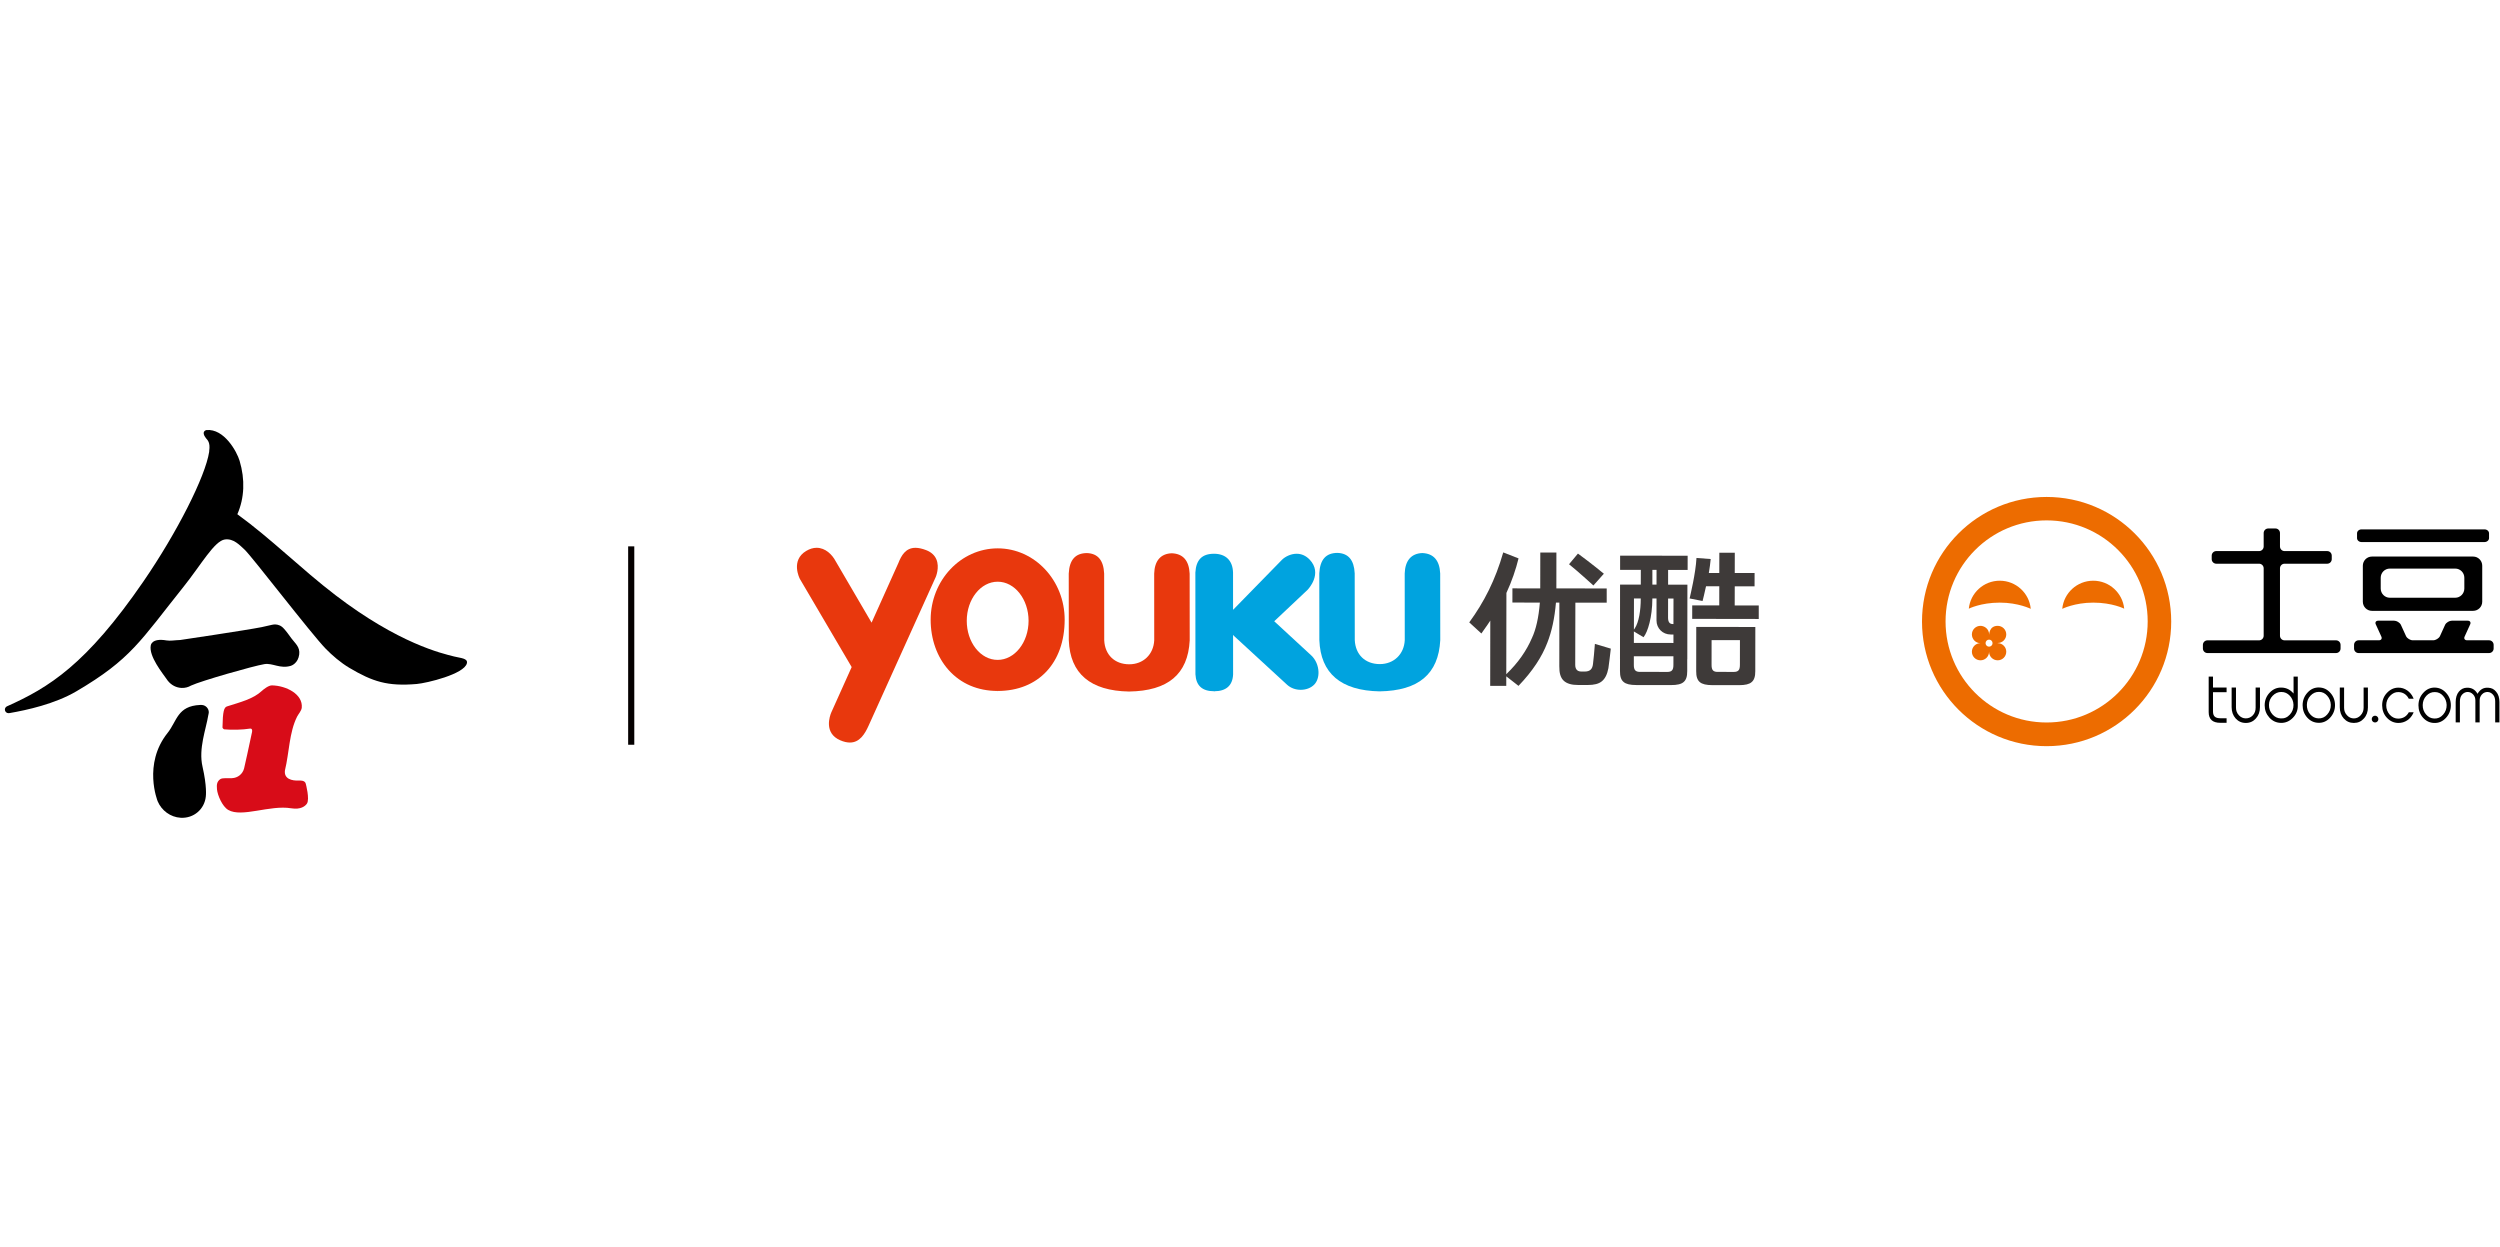 <?xml version="1.0" encoding="UTF-8"?>
<svg width="407px" height="203px" viewBox="0 0 407 203" version="1.1" xmlns="http://www.w3.org/2000/svg" xmlns:xlink="http://www.w3.org/1999/xlink">
    <!-- Generator: Sketch 40.2 (33826) - http://www.bohemiancoding.com/sketch -->
    <title>logo_color_youku</title>
    <desc>Created with Sketch.</desc>
    <defs></defs>
    <g id="Page-1" stroke="none" stroke-width="1" fill="none" fill-rule="evenodd">
        <g id="logo_color_youku" transform="translate(0, 70)">
            <g id="Page-1">
                <g id="logo_color_youku">
                    <g id="Group">
                        <g id="Shape">
                            <path d="M48.729,57.075 L48.731,57.071 C47.496,57.144 46.192,56.794 46.391,55.408 C47.096,52.497 47.07,49.271 48.36,46.679 C48.563,46.273 49.074,45.721 49.126,45.223 C49.347,43.009 46.585,41.622 44.271,41.58 C43.706,41.571 42.875,42.253 42.622,42.487 C41.196,43.816 39.035,44.335 36.998,44.99 C36.457,45.133 36.267,45.787 36.22,48.434 C36.218,48.52 36.414,48.726 36.495,48.735 C37.767,48.852 39.437,48.818 40.738,48.612 C40.942,48.599 41.101,48.732 41.04,49.109 L41.036,49.151 C40.677,50.93 39.749,55.07 39.741,55.089 C39.514,55.997 38.724,56.652 37.759,56.686 C37.204,56.739 36.196,56.573 35.819,56.874 C35.336,57.258 35.248,57.683 35.325,58.509 C35.414,59.441 36.176,61.282 37.156,61.856 C39.365,63.145 43.921,61.014 47.401,61.588 C48.973,61.846 49.691,61.233 49.964,60.836 C50.459,60.113 49.786,57.627 49.78,57.593 C49.657,56.984 48.729,57.075 48.729,57.075 L48.729,57.075 L48.729,57.075 Z" fill="#D80C18"></path>
                            <path d="M27.233,40.702 C27.281,40.768 27.318,40.826 27.353,40.881 L27.367,40.881 C27.893,41.529 28.68,41.959 29.56,41.994 C30.125,42.018 30.654,41.875 31.1,41.611 C32.724,40.851 41.269,38.407 43.041,38.12 C44.4,37.9 45.578,38.931 47.361,38.393 C47.505,38.345 48.526,37.957 48.711,36.556 C48.871,35.314 48.055,34.756 47.43,33.907 C47.117,33.476 46.64,32.803 46.242,32.37 L46.224,32.354 C46.121,32.229 46.004,32.119 45.873,32.023 C45.746,31.924 45.616,31.851 45.477,31.8 C45.279,31.719 45.063,31.669 44.84,31.658 C44.788,31.652 44.725,31.652 44.647,31.659 C44.529,31.666 44.414,31.685 44.299,31.714 C43.801,31.813 42.983,32.02 42.599,32.098 C40.053,32.603 29.387,34.189 29.339,34.192 C28.44,34.221 27.728,34.369 27.123,34.263 C24.646,33.827 24.544,35.081 24.544,35.081 C24.204,36.833 26.458,39.591 27.216,40.682 L27.233,40.702 L27.233,40.702 L27.233,40.702 Z" fill="#000000"></path>
                            <path d="M32.864,44.769 C32.779,44.761 32.594,44.765 32.583,44.765 C28.858,44.934 28.837,47.374 27.278,49.327 C23.228,54.408 25.656,60.427 25.675,60.462 C26.3,61.939 27.736,63.033 29.411,63.132 C31.542,63.258 33.3,61.733 33.507,59.664 C33.517,59.586 33.715,58.073 32.969,54.81 C32.297,51.866 33.533,48.758 33.918,46.395 C33.919,46.38 33.993,46.104 33.993,45.965 C33.993,45.34 33.489,44.806 32.864,44.769 L32.864,44.769 L32.864,44.769 Z" fill="#000000"></path>
                            <path d="M73.916,36.873 C71.991,36.389 64.957,34.798 54.616,26.895 C49.034,22.625 44.177,17.736 38.64,13.716 C39.801,11.073 39.914,8.064 39.01,5.027 C38.56,3.514 36.489,-0.253 33.605,0.013 C33.605,0.013 32.657,0.205 33.518,1.32 C33.76,1.632 34.271,1.979 34.056,3.431 C34.049,3.474 34.049,3.517 34.054,3.554 C33.442,7.567 28.821,16.696 23.363,24.641 C14.037,38.224 7.934,41.951 1.121,44.996 L1.07,45.028 C0.907,45.132 0.795,45.313 0.795,45.522 C0.795,45.842 1.057,46.105 1.377,46.105 L1.469,46.095 C1.495,46.095 1.532,46.094 1.585,46.085 C4.356,45.604 8.928,44.607 12.429,42.549 C21.34,37.311 22.825,34.36 29.867,25.544 C32.737,21.954 34.903,18.052 36.615,17.824 C38.018,17.636 39.004,18.733 39.82,19.48 C40.964,20.526 50.67,33.2 53.043,35.631 C54.067,36.68 55.454,37.886 56.897,38.738 C60.653,40.96 63.07,41.764 67.849,41.353 C69.478,41.209 75.573,39.754 76.007,37.989 C76.211,37.159 75.009,37.151 73.916,36.873 L73.916,36.873 L73.916,36.873 Z" fill="#000000"></path>
                        </g>
                        <path d="M102.763,51.245 L102.763,18.947" id="Shape" stroke="#040000"></path>
                        <g id="Shape" transform="translate(358, 16)" fill="#000000">
                            <path d="M21.33,30.855 C20.799,31.423 20.161,31.704 19.426,31.673 C18.714,31.654 18.103,31.364 17.606,30.807 C17.111,30.246 16.866,29.584 16.866,28.81 C16.866,28.011 17.141,27.315 17.671,26.747 C18.201,26.168 18.838,25.891 19.576,25.923 C20.288,25.945 20.898,26.237 21.394,26.808 C21.889,27.365 22.14,28.028 22.14,28.799 C22.139,29.588 21.866,30.276 21.33,30.855 M19.427,30.952 C19.999,30.977 20.472,30.781 20.868,30.323 C21.272,29.871 21.467,29.351 21.455,28.742 C21.438,28.165 21.232,27.672 20.868,27.261 C20.502,26.845 20.061,26.639 19.542,26.639 C18.987,26.63 18.53,26.845 18.144,27.261 C17.757,27.672 17.568,28.165 17.559,28.752 C17.551,29.333 17.721,29.844 18.089,30.277 C18.461,30.711 18.903,30.932 19.427,30.952"></path>
                            <path d="M4.489,31.673 L3.473,31.673 C2.199,31.673 1.573,31.095 1.573,29.933 L1.573,24.15 L2.276,24.15 L2.276,25.926 L4.489,25.929 L4.489,26.691 L2.276,26.694 L2.276,29.806 C2.276,30.642 2.676,30.929 3.473,30.929 L4.489,30.929"></path>
                            <path d="M16.081,28.813 C16.104,29.603 15.838,30.289 15.271,30.865 C14.713,31.432 14.058,31.71 13.305,31.684 C12.577,31.665 11.952,31.375 11.445,30.815 C10.944,30.257 10.689,29.593 10.689,28.823 C10.689,28.022 10.965,27.33 11.505,26.761 C12.056,26.182 12.706,25.906 13.459,25.937 C14.233,25.964 14.878,26.289 15.392,26.909 L15.392,24.15 L16.08,24.15 L16.08,28.813 L16.081,28.813 L16.081,28.813 Z M13.309,30.957 C13.892,30.992 14.381,30.791 14.789,30.335 C15.198,29.884 15.392,29.362 15.38,28.754 C15.368,28.179 15.166,27.689 14.789,27.274 C14.407,26.858 13.956,26.654 13.414,26.654 C12.864,26.643 12.383,26.859 11.986,27.274 C11.589,27.688 11.391,28.179 11.391,28.764 C11.379,29.344 11.563,29.852 11.94,30.288 C12.319,30.719 12.77,30.941 13.309,30.957 L13.309,30.957 L13.309,30.957 Z"></path>
                            <path d="M27.498,29.145 C27.498,29.876 27.284,30.486 26.843,30.966 C26.416,31.453 25.872,31.695 25.209,31.695 C24.55,31.695 24.004,31.453 23.565,30.966 C23.138,30.486 22.919,29.876 22.919,29.145 L22.919,25.929 L23.619,25.929 L23.619,29.233 C23.619,29.707 23.772,30.112 24.096,30.453 C24.407,30.791 24.783,30.957 25.208,30.957 C25.635,30.957 25.999,30.791 26.314,30.453 C26.631,30.112 26.797,29.707 26.797,29.233 L26.797,25.929 L27.496,25.929 L27.496,29.145 L27.498,29.145 L27.498,29.145 Z"></path>
                            <path d="M9.922,29.122 C9.922,29.858 9.701,30.475 9.265,30.957 C8.832,31.448 8.284,31.696 7.617,31.696 C6.948,31.696 6.399,31.448 5.957,30.957 C5.532,30.475 5.31,29.858 5.31,29.122 L5.31,25.929 L6.018,25.929 L6.018,29.215 C6.018,29.689 6.169,30.101 6.492,30.444 C6.811,30.785 7.191,30.952 7.618,30.952 C8.051,30.952 8.445,30.791 8.765,30.453 C9.087,30.105 9.216,29.689 9.216,29.215 L9.216,25.929 L9.924,25.929 L9.924,29.122 L9.922,29.122 L9.922,29.122 Z"></path>
                            <path d="M34.859,30.153 C34.406,31.095 33.512,31.707 32.44,31.698 C31.724,31.687 31.114,31.409 30.598,30.864 C30.082,30.315 29.826,29.644 29.815,28.855 C29.807,28.06 30.056,27.385 30.574,26.825 C31.099,26.258 31.713,25.957 32.44,25.949 C32.958,25.941 33.444,26.09 33.892,26.397 C34.317,26.694 34.666,27.116 34.859,27.563 L34.934,27.752 L34.151,27.752 C33.783,27.056 33.219,26.688 32.464,26.67 C31.956,26.655 31.51,26.859 31.104,27.282 C30.681,27.717 30.479,28.238 30.479,28.832 C30.479,29.425 30.679,29.933 31.061,30.365 C31.45,30.785 31.914,31 32.449,30.993 C33.213,30.977 33.783,30.637 34.155,29.962 L34.932,29.962 L34.859,30.153 L34.859,30.153 L34.859,30.153 Z"></path>
                            <path d="M40.19,30.88 C39.656,31.448 39.021,31.728 38.281,31.698 C37.571,31.679 36.963,31.392 36.461,30.833 C35.972,30.272 35.725,29.604 35.725,28.837 C35.725,28.029 35.997,27.34 36.531,26.772 C37.058,26.193 37.699,25.914 38.435,25.941 C39.147,25.971 39.753,26.261 40.251,26.83 C40.748,27.386 40.999,28.055 40.999,28.827 C40.999,29.617 40.728,30.302 40.19,30.88 M38.285,30.976 C38.855,31.006 39.337,30.8 39.729,30.352 C40.135,29.898 40.323,29.372 40.315,28.767 C40.299,28.191 40.096,27.7 39.729,27.282 C39.361,26.866 38.923,26.67 38.4,26.67 C37.848,26.655 37.391,26.866 37.003,27.282 C36.619,27.7 36.429,28.191 36.419,28.778 C36.408,29.36 36.578,29.865 36.95,30.303 C37.316,30.736 37.759,30.957 38.285,30.976"></path>
                            <path d="M48.908,31.602 L48.218,31.602 L48.218,28.206 C48.218,27.783 48.127,27.388 47.882,27.116 C47.708,26.924 47.451,26.682 47.021,26.655 C46.704,26.642 46.33,26.736 46.043,27.068 C45.8,27.345 45.688,27.65 45.688,28.042 L45.688,31.603 L44.991,31.603 L44.991,28.042 C44.991,27.649 44.882,27.322 44.615,27.045 C44.349,26.775 44.064,26.636 43.652,26.655 C43.42,26.674 43.088,26.773 42.797,27.116 C42.565,27.398 42.472,27.772 42.472,28.206 L42.472,31.602 L41.784,31.602 L41.784,28.292 C41.784,27.605 41.958,27.011 42.309,26.594 C42.641,26.196 43.079,25.97 43.616,25.958 C44.338,25.944 44.918,26.213 45.343,26.954 C45.768,26.213 46.338,25.922 47.058,25.958 C47.689,25.994 48.037,26.213 48.373,26.614 C48.733,27.028 48.909,27.605 48.909,28.291 L48.909,31.602 L48.908,31.602 L48.908,31.602 Z"></path>
                            <path d="M29.201,31.067 C29.201,31.376 28.958,31.619 28.657,31.619 C28.362,31.619 28.117,31.375 28.117,31.067 C28.117,30.766 28.362,30.515 28.657,30.515 C28.958,30.515 29.201,30.766 29.201,31.067"></path>
                            <path d="M47.215,0.823 C47.215,0.467 46.879,0.181 46.475,0.181 L26.464,0.181 C26.054,0.181 25.726,0.467 25.726,0.823 L25.726,1.605 C25.726,1.954 26.054,2.248 26.464,2.248 L46.475,2.248 C46.879,2.248 47.215,1.954 47.215,1.605 L47.215,0.823 L47.215,0.823 L47.215,0.823 Z"></path>
                            <path d="M44.63,13.445 C45.443,13.445 46.107,12.776 46.107,11.959 L46.107,6.095 C46.107,5.277 45.444,4.608 44.63,4.608 L28.145,4.608 C27.336,4.608 26.67,5.277 26.67,6.095 L26.67,11.959 C26.67,12.777 27.336,13.445 28.145,13.445 L44.63,13.445 L44.63,13.445 L44.63,13.445 Z M31.061,11.311 C30.242,11.311 29.581,10.634 29.581,9.819 L29.581,8.057 C29.581,7.236 30.242,6.566 31.061,6.566 L41.714,6.566 C42.531,6.566 43.194,7.236 43.194,8.057 L43.194,9.819 C43.194,10.634 42.531,11.311 41.714,11.311 L31.061,11.311 L31.061,11.311 L31.061,11.311 Z"></path>
                            <path d="M43.646,18.24 C43.242,18.24 43.07,17.944 43.263,17.585 L44.12,15.7 C44.312,15.339 44.142,15.048 43.734,15.048 L41.16,15.048 C40.76,15.048 40.265,15.339 40.072,15.7 L39.215,17.585 C39.019,17.944 38.527,18.24 38.118,18.24 L34.802,18.24 C34.398,18.24 33.901,17.944 33.714,17.585 L32.853,15.7 C32.661,15.339 32.165,15.048 31.761,15.048 L29.191,15.048 C28.784,15.048 28.606,15.339 28.802,15.7 L29.661,17.585 C29.851,17.944 29.684,18.24 29.275,18.24 L25.98,18.24 C25.572,18.24 25.24,18.571 25.24,18.983 L25.24,19.578 C25.24,19.984 25.572,20.318 25.98,20.318 L47.226,20.318 C47.63,20.318 47.964,19.984 47.964,19.578 L47.964,18.983 C47.964,18.57 47.63,18.24 47.226,18.24 L43.646,18.24 L43.646,18.24 L43.646,18.24 Z"></path>
                            <path d="M13.921,18.247 C13.515,18.247 13.181,17.909 13.181,17.499 L13.181,6.519 C13.181,6.109 13.515,5.772 13.921,5.772 L20.873,5.772 C21.282,5.772 21.609,5.437 21.609,5.031 L21.609,4.462 C21.609,4.046 21.282,3.716 20.873,3.716 L13.921,3.716 C13.515,3.716 13.181,3.378 13.181,2.971 L13.181,0.779 C13.181,0.371 12.851,0.036 12.445,0.036 L11.266,0.036 C10.86,0.036 10.526,0.371 10.526,0.779 L10.526,2.971 C10.526,3.378 10.192,3.716 9.784,3.716 L2.807,3.716 C2.402,3.716 2.065,4.047 2.065,4.462 L2.065,5.031 C2.065,5.437 2.402,5.772 2.807,5.772 L9.784,5.772 C10.192,5.772 10.526,6.109 10.526,6.519 L10.526,17.499 C10.526,17.91 10.192,18.247 9.784,18.247 L1.373,18.247 C0.965,18.247 0.631,18.579 0.631,18.991 L0.631,19.577 C0.631,19.983 0.965,20.317 1.373,20.317 L22.308,20.317 C22.718,20.317 23.045,19.983 23.045,19.577 L23.045,18.991 C23.045,18.578 22.718,18.247 22.308,18.247 L13.921,18.247 L13.921,18.247 L13.921,18.247 Z"></path>
                        </g>
                        <g id="Shape" transform="translate(312, 10)" fill="#ED6C00">
                            <path d="M21.186,0.904 C9.982,0.904 0.902,9.985 0.902,21.189 C0.902,32.391 9.982,41.476 21.186,41.476 C32.389,41.476 41.473,32.391 41.473,21.189 C41.473,9.985 32.389,0.904 21.186,0.904 M21.19,37.622 C12.099,37.622 4.737,30.255 4.737,21.171 C4.737,12.082 12.099,4.719 21.19,4.719 C30.274,4.719 37.643,12.082 37.643,21.171 C37.643,30.255 30.274,37.622 21.19,37.622"></path>
                            <path d="M33.821,19.093 C33.56,16.535 31.404,14.539 28.777,14.539 C26.142,14.539 23.978,16.549 23.734,19.12 C23.734,19.12 25.76,18.107 28.777,18.107 C31.891,18.108 33.821,19.093 33.821,19.093"></path>
                            <path d="M8.522,19.093 C8.777,16.535 10.939,14.539 13.562,14.539 C16.195,14.539 18.363,16.549 18.607,19.12 C18.607,19.12 16.583,18.107 13.562,18.107 C10.452,18.108 8.522,19.093 8.522,19.093"></path>
                            <path d="M11.835,23.355 C11.835,22.299 10.974,21.886 10.424,21.886 C9.65,21.886 9.023,22.514 9.023,23.284 C9.023,24.053 9.635,24.706 10.412,24.706 C9.643,24.709 9.023,25.336 9.023,26.102 C9.023,26.877 9.65,27.499 10.424,27.499 C11.193,27.499 11.82,26.877 11.82,26.102 C11.82,26.877 12.449,27.499 13.223,27.499 C13.995,27.499 14.62,26.877 14.62,26.102 C14.62,25.335 13.995,24.706 13.223,24.706 L13.21,24.681 L13.223,24.681 C13.995,24.681 14.62,24.053 14.62,23.285 C14.62,22.514 13.995,21.887 13.223,21.887 C11.806,21.886 11.835,23.355 11.835,23.355 M11.819,25.278 C11.505,25.278 11.249,25.017 11.249,24.706 C11.249,24.392 11.506,24.13 11.819,24.13 C12.134,24.13 12.389,24.391 12.389,24.706 C12.389,25.018 12.134,25.278 11.819,25.278"></path>
                        </g>
                        <g id="Shape" transform="translate(129, 19)">
                            <g id="Group" fill="#E8380D">
                                <path d="M44.328,11.892 C44.333,5.49 39.446,0.279 33.436,0.272 C27.413,0.276 22.522,5.476 22.511,11.872 C22.505,15.059 23.55,17.971 25.436,20.082 C27.429,22.307 30.182,23.483 33.404,23.489 L33.432,23.598 L33.432,23.489 C40.038,23.481 44.318,18.934 44.328,11.892 M29.847,16.558 C28.904,15.354 28.386,13.758 28.388,12.063 C28.391,8.556 30.65,5.702 33.42,5.702 L33.429,5.702 C36.198,5.702 38.454,8.561 38.451,12.074 C38.446,15.577 36.19,18.431 33.42,18.431 C32.063,18.431 30.796,17.767 29.847,16.558" id="Shape"></path>
                                <path d="M61.77,1.072 C59.968,1.133 58.966,2.282 58.901,4.389 L58.908,15.25 C58.793,17.544 57.126,19.146 54.843,19.146 C52.474,19.146 50.879,17.609 50.768,15.241 L50.756,4.374 C50.652,2.208 49.731,1.114 47.968,1.041 C46.073,1.046 45.099,2.139 44.991,4.382 L45.001,15.245 C45.205,20.657 48.503,23.47 54.808,23.581 C61.167,23.484 64.4,20.758 64.685,15.25 L64.675,4.392 C64.575,2.259 63.597,1.145 61.77,1.072" id="Shape"></path>
                                <path d="M23.444,2.066 C23.155,1.384 22.589,0.871 21.759,0.556 C21.122,0.31 20.539,0.184 20.036,0.184 C18.444,0.186 17.742,1.432 17.261,2.648 L12.893,12.369 L7.03,2.339 C6.479,1.292 5.38,0.18 3.946,0.18 C3.389,0.18 2.824,0.351 2.262,0.685 C-0.325,2.221 1.159,5.131 1.222,5.253 L9.652,19.597 L6.331,26.99 C6.096,27.541 5.068,30.363 7.811,31.527 C8.372,31.769 8.894,31.886 9.363,31.886 C10.95,31.886 11.792,30.504 12.407,29.141 L23.345,4.923 C23.351,4.912 24,3.375 23.444,2.066" id="Shape"></path>
                            </g>
                            <g id="Group" transform="translate(65, 1)" fill="#00A3DF">
                                <path d="M37.554,0.037 C35.758,0.101 34.757,1.253 34.686,3.359 L34.695,14.214 C34.586,16.513 32.913,18.115 30.63,18.115 C28.26,18.111 26.667,16.582 26.558,14.209 L26.545,3.344 C26.441,1.172 25.518,0.083 23.755,0.011 C21.861,0.011 20.891,1.106 20.781,3.355 L20.79,14.209 C20.994,19.631 24.296,22.434 30.598,22.554 C36.956,22.454 40.188,19.725 40.475,14.214 L40.463,3.36 C40.365,1.231 39.386,0.109 37.554,0.037" id="Shape"></path>
                                <path d="M6.749,19.789 L6.745,13.367 L6.915,13.548 C6.915,13.548 15.113,21.09 15.564,21.501 C16.144,22.018 16.922,22.301 17.758,22.301 C18.637,22.301 19.443,21.988 19.968,21.439 C20.429,20.952 20.674,20.224 20.652,19.396 C20.62,18.363 20.182,17.361 19.479,16.709 L13.445,11.14 L18.871,6.026 C18.972,5.924 21.396,3.372 19.196,1.089 C18.593,0.467 17.885,0.151 17.092,0.151 C16.13,0.151 15.207,0.638 14.722,1.118 L6.743,9.281 L6.739,3.221 C6.686,1.247 5.55,0.156 3.64,0.151 C1.69,0.155 0.726,1.129 0.606,3.214 L0.617,19.776 C0.722,21.625 1.715,22.531 3.652,22.534 L3.687,22.647 L3.687,22.534 C5.606,22.532 6.67,21.61 6.749,19.789" id="Shape"></path>
                            </g>
                            <g id="Group" transform="translate(110, 0)" fill="#3E3A39">
                                <path d="M20.34,19.09 C20.291,19.527 20.166,19.831 19.944,20.033 C19.731,20.228 19.426,20.324 19.017,20.327 L18.427,20.324 C17.974,20.324 17.444,20.131 17.447,19.23 L17.471,9.111 L22.572,9.114 L22.572,6.801 L14.376,6.792 L14.382,0.953 L11.761,0.95 L11.751,6.792 L7.223,6.785 L7.219,9.094 L11.691,9.103 C11.493,11.536 11.062,13.463 10.39,14.892 C9.517,16.914 8.19,18.869 6.222,20.759 L6.244,7.528 C7.13,5.612 7.793,3.662 8.218,1.908 L5.727,0.931 C4.457,5.389 2.621,9.006 0.194,12.324 L2.168,14.133 C2.88,13.172 3.62,12.03 3.62,12.03 L3.604,22.655 L6.22,22.66 L6.222,21.105 L8.21,22.66 C10.531,20.24 12.028,17.921 12.899,15.647 C13.626,13.808 14.092,11.64 14.309,9.108 L14.865,9.108 L14.855,19.457 C14.851,20.015 14.895,20.477 15.01,20.861 C15.129,21.265 15.32,21.585 15.571,21.817 C15.813,22.051 16.147,22.233 16.551,22.35 C16.959,22.467 17.354,22.514 17.88,22.514 L19.476,22.518 C20.534,22.518 21.265,22.331 21.763,21.927 C22.296,21.499 22.653,20.808 22.847,19.783 C22.97,19.054 23.134,17.421 23.239,16.598 L20.649,15.823 C20.575,16.848 20.413,18.556 20.34,19.09" id="Shape"></path>
                                <path d="M22.108,4.4 C21.8,4.147 20.043,2.699 17.889,1.122 L16.439,2.858 C17.78,3.928 20.057,5.997 20.405,6.314 L22.108,4.4 L22.108,4.4 L22.108,4.4 Z" id="Shape"></path>
                                <path d="M24.753,3.771 L28.126,3.772 L28.122,6.172 L24.745,6.168 L24.733,18.304 L24.737,18.304 L24.733,20.239 C24.72,21.116 24.918,21.699 25.331,22.03 C25.712,22.363 26.381,22.524 27.378,22.524 L29.997,22.53 L30.413,22.53 L33.028,22.53 C34.035,22.537 34.701,22.375 35.075,22.049 C35.491,21.715 35.689,21.131 35.681,20.255 L35.681,18.317 L35.693,18.317 L35.71,6.179 L32.567,6.179 L32.567,3.782 L35.746,3.782 L35.75,1.472 L24.755,1.461 L24.753,3.771 L24.753,3.771 L24.753,3.771 Z M27.009,8.434 L28.113,8.434 L28.113,8.497 C28.113,10.302 27.83,12.289 27.124,13.329 L27.001,13.505 L27.009,8.434 L27.009,8.434 L27.009,8.434 Z M33.432,19.238 C33.432,19.66 33.372,19.971 33.186,20.155 C33.032,20.309 32.791,20.39 32.465,20.388 C32.445,20.388 31.503,20.384 30.412,20.384 L30.002,20.384 L27.945,20.384 C27.618,20.379 27.384,20.302 27.227,20.147 C27.047,19.962 26.984,19.651 26.989,19.23 L26.989,17.838 L33.435,17.843 L33.432,19.238 L33.432,19.238 L33.432,19.238 Z M32.565,8.438 L33.445,8.438 L33.436,12.593 L33.311,12.593 C32.805,12.593 32.563,12.248 32.559,11.565 L32.565,8.438 L32.565,8.438 L32.565,8.438 Z M30.008,3.775 L30.686,3.775 L30.682,6.175 L30.006,6.175 L30.008,3.775 L30.008,3.775 L30.008,3.775 Z M30.003,8.497 L30.003,8.434 L30.683,8.434 L30.679,12.008 C30.675,13.289 31.682,14.292 32.972,14.296 L33.437,14.307 L33.437,15.675 L26.995,15.665 L26.995,13.798 L28.561,14.741 C29.262,13.904 29.997,11.44 30.003,8.497 L30.003,8.497 L30.003,8.497 Z" id="Shape"></path>
                                <path d="M37.141,20.255 C37.129,21.131 37.327,21.715 37.736,22.049 C38.112,22.379 38.788,22.542 39.787,22.542 L41.008,22.542 L42.881,22.545 L44.109,22.545 C45.106,22.545 45.782,22.388 46.156,22.055 C46.566,21.726 46.768,21.145 46.76,20.267 L46.768,13.073 L37.15,13.063 L37.141,20.255 L37.141,20.255 L37.141,20.255 Z M39.647,15.214 L44.263,15.217 L44.257,19.237 C44.251,19.661 44.195,19.974 44.013,20.154 C43.853,20.312 43.62,20.387 43.292,20.387 L42.884,20.387 C42.468,20.383 41.784,20.383 41.012,20.383 L40.599,20.383 C40.276,20.383 40.037,20.308 39.883,20.151 C39.701,19.967 39.641,19.66 39.643,19.235 L39.647,15.214 L39.647,15.214 L39.647,15.214 Z" id="Shape"></path>
                                <path d="M43.409,9.565 L43.417,6.453 L46.643,6.453 L46.647,4.287 L43.418,4.285 L43.424,0.988 L40.908,0.983 L40.9,4.284 L39.197,4.279 L39.209,4.212 C39.335,3.464 39.436,2.732 39.501,2.012 L37.187,1.835 C37.057,4.333 36.179,7.931 36.07,8.427 L38.177,8.844 C38.23,8.615 38.509,7.576 38.715,6.561 L38.747,6.447 L40.899,6.447 L40.895,9.562 L36.494,9.557 L36.49,11.75 L47.324,11.769 L47.326,9.572 L43.409,9.565 L43.409,9.565 L43.409,9.565 Z" id="Shape"></path>
                            </g>
                        </g>
                    </g>
                </g>
            </g>
        </g>
    </g>
</svg>
